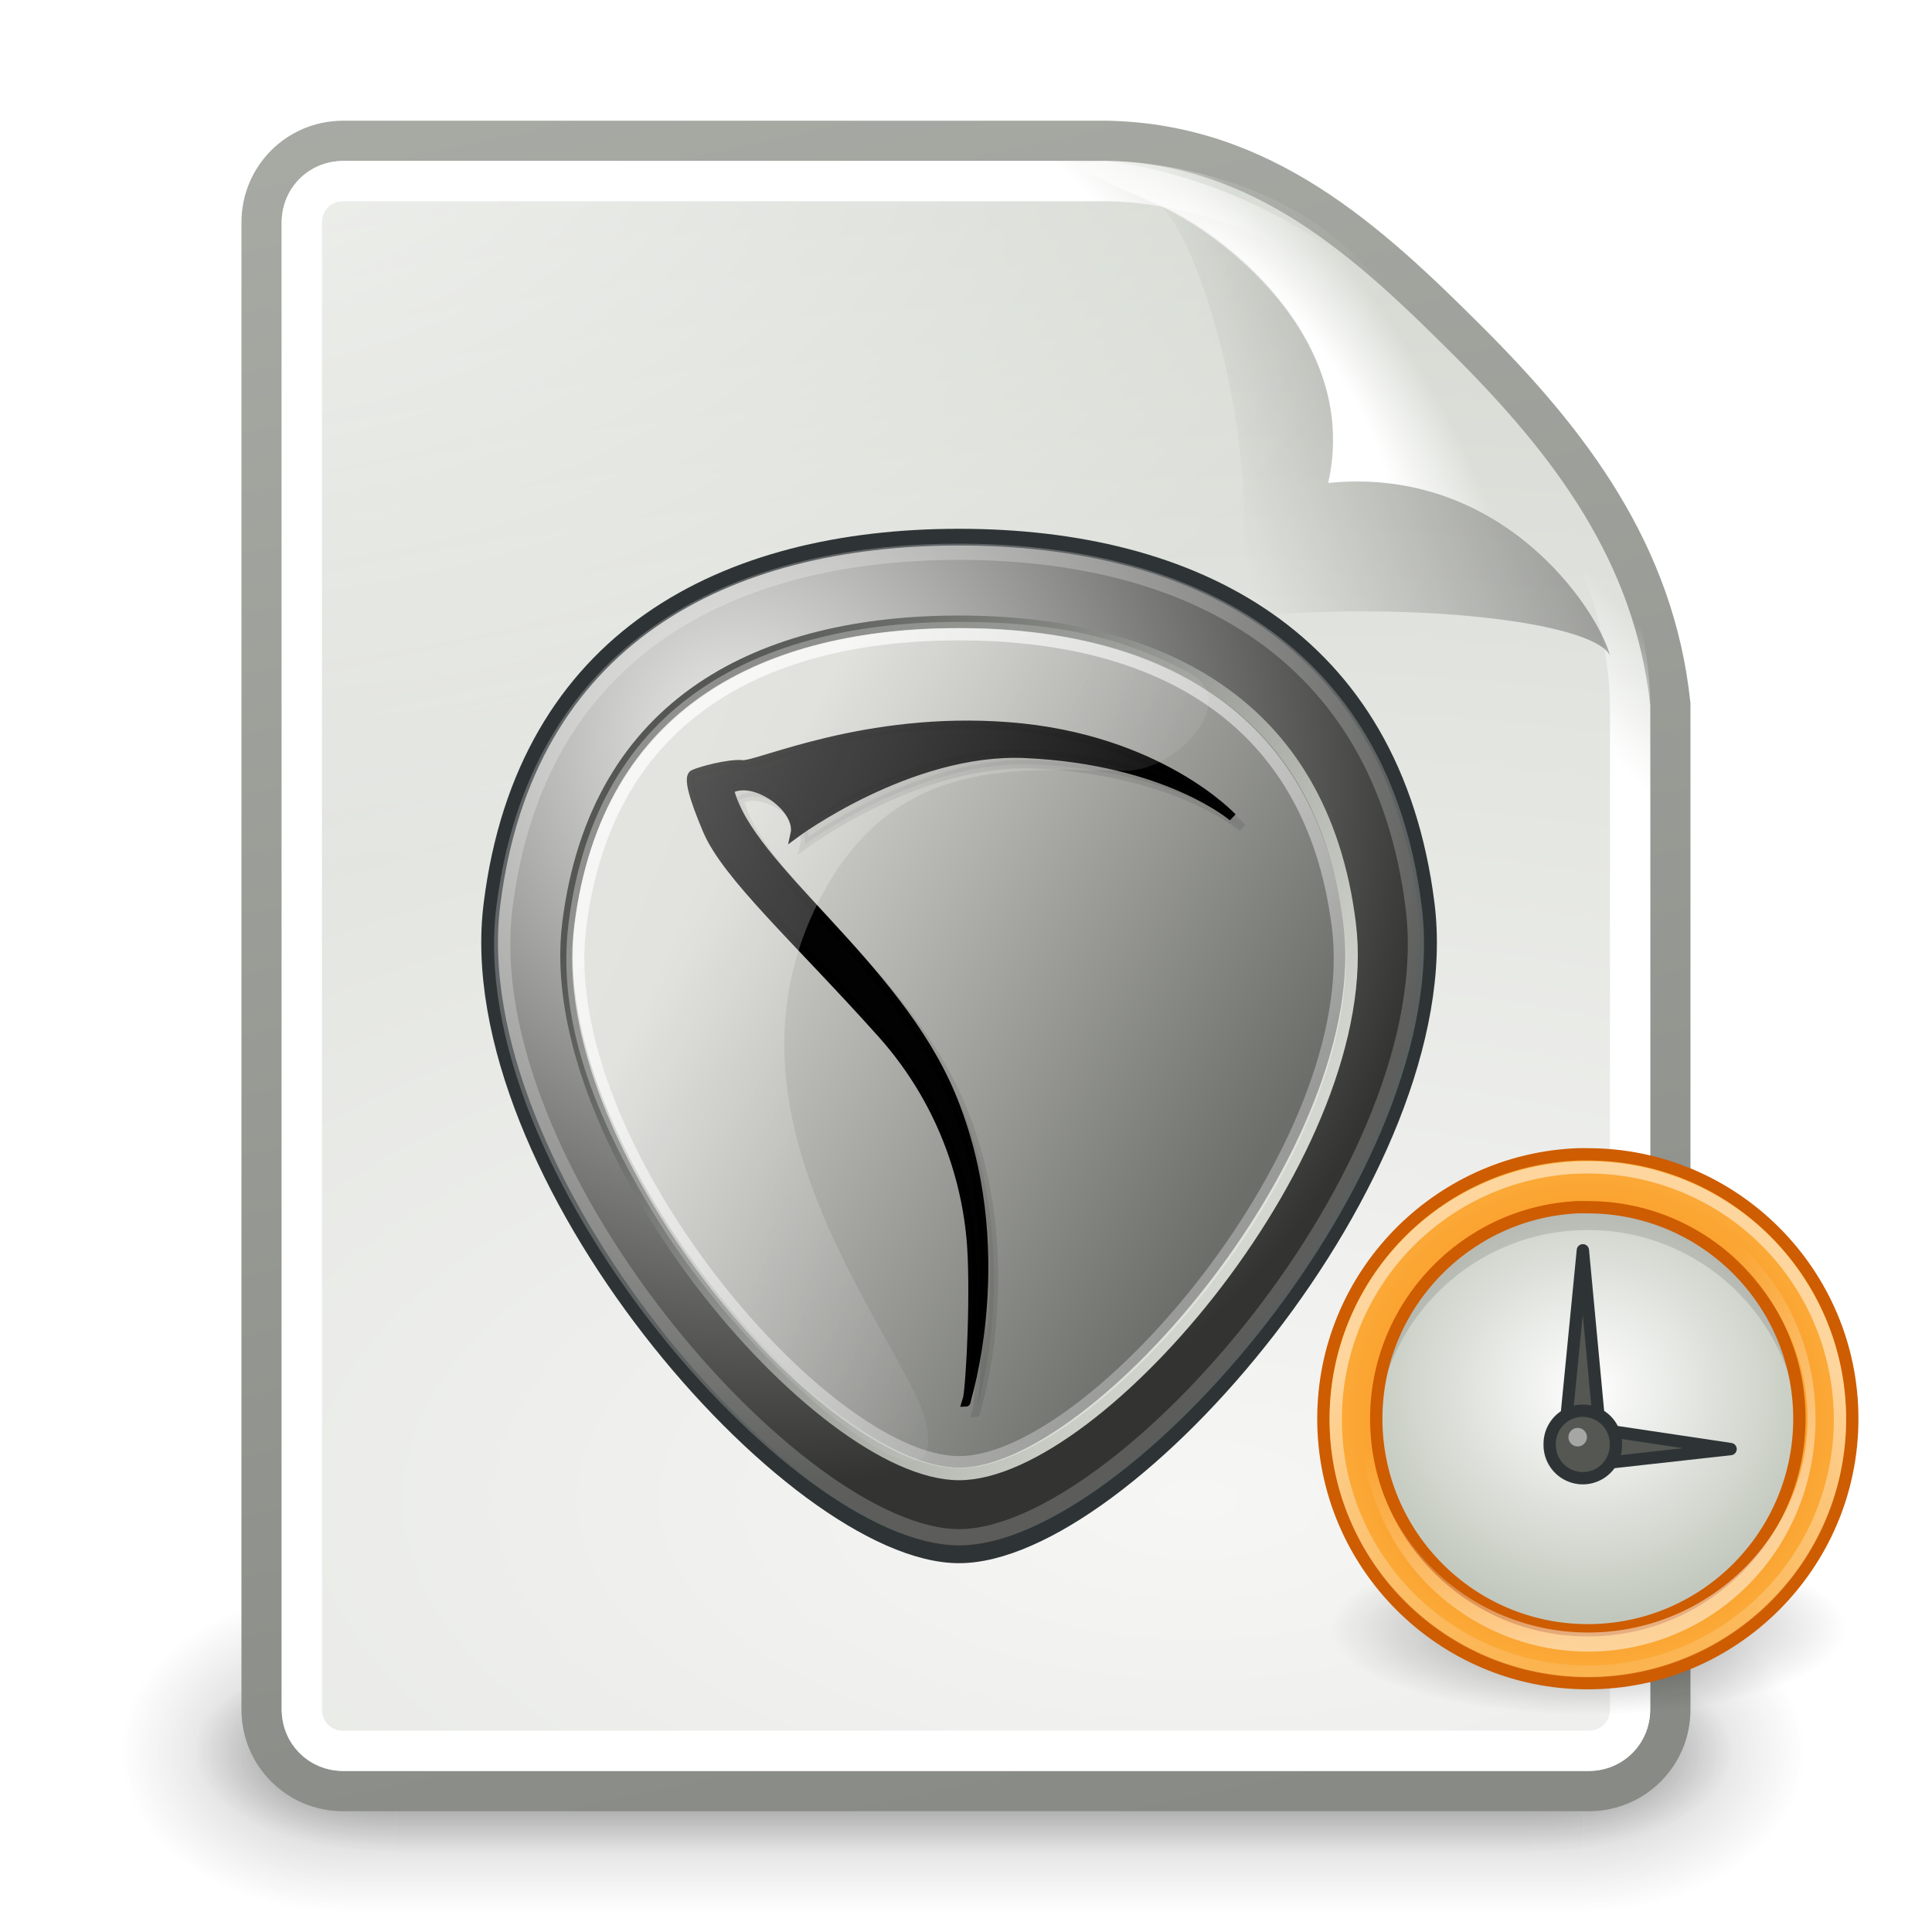 <?xml version="1.0" encoding="UTF-8" standalone="no"?>
<!-- Created with Inkscape (http://www.inkscape.org/) -->
<svg
   xmlns:dc="http://purl.org/dc/elements/1.1/"
   xmlns:cc="http://creativecommons.org/ns#"
   xmlns:rdf="http://www.w3.org/1999/02/22-rdf-syntax-ns#"
   xmlns:svg="http://www.w3.org/2000/svg"
   xmlns="http://www.w3.org/2000/svg"
   xmlns:xlink="http://www.w3.org/1999/xlink"
   xmlns:sodipodi="http://sodipodi.sourceforge.net/DTD/sodipodi-0.dtd"
   xmlns:inkscape="http://www.inkscape.org/namespaces/inkscape"
   width="24"
   height="24"
   id="svg2"
   sodipodi:version="0.32"
   inkscape:version="0.46"
   version="1.0"
   sodipodi:docname="application-x-reaper-project-backup.svg"
   inkscape:output_extension="org.inkscape.output.svg.inkscape">
  <defs
     id="defs4">
    <linearGradient
       id="linearGradient3229">
      <stop
         id="stop3231"
         offset="0"
         style="stop-color:#eeeeec;stop-opacity:1" />
      <stop
         id="stop3233"
         offset="1"
         style="stop-color:#333432;stop-opacity:1;" />
    </linearGradient>
    <linearGradient
       inkscape:collect="always"
       id="linearGradient3221">
      <stop
         style="stop-color:#ffffff;stop-opacity:1;"
         offset="0"
         id="stop3223" />
      <stop
         style="stop-color:#d3d7cf;stop-opacity:1"
         offset="1"
         id="stop3225" />
    </linearGradient>
    <linearGradient
       inkscape:collect="always"
       id="linearGradient3184">
      <stop
         style="stop-color:#555753;stop-opacity:1"
         offset="0"
         id="stop3186" />
      <stop
         style="stop-color:#d3d7cf;stop-opacity:1"
         offset="1"
         id="stop3188" />
    </linearGradient>
    <linearGradient
       inkscape:collect="always"
       id="linearGradient3170">
      <stop
         style="stop-color:#d5d5d0;stop-opacity:1"
         offset="0"
         id="stop3172" />
      <stop
         style="stop-color:#6c6e6a;stop-opacity:1"
         offset="1"
         id="stop3174" />
    </linearGradient>
    <linearGradient
       inkscape:collect="always"
       id="linearGradient3300">
      <stop
         style="stop-color:#ffffff;stop-opacity:1"
         offset="0"
         id="stop3302" />
      <stop
         style="stop-color:#ffffff;stop-opacity:0.424"
         offset="1"
         id="stop3304" />
    </linearGradient>
    <filter
       inkscape:collect="always"
       id="filter3291">
      <feGaussianBlur
         inkscape:collect="always"
         stdDeviation="1.482"
         id="feGaussianBlur3293" />
    </filter>
    <linearGradient
       inkscape:collect="always"
       id="linearGradient3261">
      <stop
         style="stop-color:#555753;stop-opacity:1"
         offset="0"
         id="stop3263" />
      <stop
         style="stop-color:#d3d7cf;stop-opacity:1"
         offset="1"
         id="stop3265" />
    </linearGradient>
    <linearGradient
       inkscape:collect="always"
       id="linearGradient3207">
      <stop
         style="stop-color:#ffffff;stop-opacity:1;"
         offset="0"
         id="stop3209" />
      <stop
         style="stop-color:#ffffff;stop-opacity:0;"
         offset="1"
         id="stop3211" />
    </linearGradient>
    <inkscape:perspective
       sodipodi:type="inkscape:persp3d"
       inkscape:vp_x="0 : 526.18109 : 1"
       inkscape:vp_y="0 : 1000 : 0"
       inkscape:vp_z="744.09448 : 526.18109 : 1"
       inkscape:persp3d-origin="372.04724 : 350.78739 : 1"
       id="perspective10" />
    <inkscape:perspective
       id="perspective2390"
       inkscape:persp3d-origin="372.04724 : 350.78739 : 1"
       inkscape:vp_z="744.09448 : 526.18109 : 1"
       inkscape:vp_y="0 : 1000 : 0"
       inkscape:vp_x="0 : 526.18109 : 1"
       sodipodi:type="inkscape:persp3d" />
    <linearGradient
       gradientUnits="userSpaceOnUse"
       y2="37.482"
       x2="27.5"
       y1="24.12"
       x1="27.5"
       id="linearGradient4151"
       xlink:href="#linearGradient3261"
       inkscape:collect="always" />
    <linearGradient
       id="linearGradient3241">
      <stop
         style="stop-color:#729fcf;stop-opacity:1"
         offset="0"
         id="stop3243" />
      <stop
         style="stop-color:#729fcf;stop-opacity:0"
         offset="1"
         id="stop3245" />
    </linearGradient>
    <linearGradient
       id="linearGradient3290">
      <stop
         id="stop3292"
         offset="0"
         style="stop-color:#3465a4;stop-opacity:1" />
      <stop
         id="stop3294"
         offset="1"
         style="stop-color:#729fcf;stop-opacity:1" />
    </linearGradient>
    <inkscape:perspective
       id="perspective4124"
       inkscape:persp3d-origin="24 : 16 : 1"
       inkscape:vp_z="48 : 24 : 1"
       inkscape:vp_y="0 : 1000 : 0"
       inkscape:vp_x="0 : 24 : 1"
       sodipodi:type="inkscape:persp3d" />
    <radialGradient
       inkscape:collect="always"
       xlink:href="#linearGradient3229"
       id="radialGradient4175"
       gradientUnits="userSpaceOnUse"
       gradientTransform="matrix(3.249685e-2,7.3175012e-2,-6.7982253e-2,3.0190759e-2,16.904,3.524)"
       cx="83.913"
       cy="78.813"
       fx="83.913"
       fy="78.813"
       r="113.058" />
    <linearGradient
       inkscape:collect="always"
       xlink:href="#linearGradient3221"
       id="linearGradient4177"
       gradientUnits="userSpaceOnUse"
       gradientTransform="matrix(5.0697346e-2,0,0,5.0697346e-2,10.427,9.075)"
       x1="100.095"
       y1="67.5"
       x2="205.905"
       y2="229.643" />
    <linearGradient
       inkscape:collect="always"
       xlink:href="#linearGradient3170"
       id="linearGradient4179"
       gradientUnits="userSpaceOnUse"
       gradientTransform="matrix(5.0697346e-2,0,0,5.0697346e-2,10.427,9.075)"
       x1="80"
       y1="72"
       x2="208"
       y2="144" />
    <linearGradient
       inkscape:collect="always"
       xlink:href="#linearGradient3184"
       id="linearGradient4181"
       gradientUnits="userSpaceOnUse"
       gradientTransform="matrix(5.0697346e-2,0,0,5.0697346e-2,10.427,9.075)"
       x1="40"
       y1="96"
       x2="192"
       y2="184" />
    <linearGradient
       inkscape:collect="always"
       xlink:href="#linearGradient3300"
       id="linearGradient4183"
       gradientUnits="userSpaceOnUse"
       gradientTransform="matrix(5.0697346e-2,0,0,5.0697346e-2,10.427,9.075)"
       x1="60.505"
       y1="46.192"
       x2="180.343"
       y2="173.471" />
    <linearGradient
       inkscape:collect="always"
       xlink:href="#linearGradient3207"
       id="linearGradient4185"
       gradientUnits="userSpaceOnUse"
       gradientTransform="matrix(5.0697346e-2,0,0,5.0697346e-2,10.427,9.075)"
       x1="50.986"
       y1="69.639"
       x2="187.777"
       y2="128.925" />
    <linearGradient
       id="aigrd2"
       gradientUnits="userSpaceOnUse"
       x1="12.274"
       y1="32.416"
       x2="35.391"
       y2="14.203">
      <stop
         offset="0"
         style="stop-color:#FBFBFB"
         id="stop3043" />
      <stop
         offset="0.5"
         style="stop-color:#B6B6B6"
         id="stop3045" />
      <stop
         offset="1"
         style="stop-color:#E4E4E4"
         id="stop3047" />
    </linearGradient>
    <linearGradient
       id="aigrd1"
       gradientUnits="userSpaceOnUse"
       x1="14.997"
       y1="11.188"
       x2="32.511"
       y2="34.307">
      <stop
         offset="0"
         style="stop-color:#EBEBEB"
         id="stop3034" />
      <stop
         offset="0.5"
         style="stop-color:#FFFFFF"
         id="stop3036" />
      <stop
         offset="1"
         style="stop-color:#EBEBEB"
         id="stop3038" />
    </linearGradient>
    <linearGradient
       id="linearGradient3702">
      <stop
         style="stop-color:black;stop-opacity:0;"
         offset="0"
         id="stop3704" />
      <stop
         id="stop3710"
         offset="0.5"
         style="stop-color:black;stop-opacity:1;" />
      <stop
         style="stop-color:black;stop-opacity:0;"
         offset="1"
         id="stop3706" />
    </linearGradient>
    <linearGradient
       inkscape:collect="always"
       id="linearGradient3688">
      <stop
         style="stop-color:black;stop-opacity:1;"
         offset="0"
         id="stop3690" />
      <stop
         style="stop-color:black;stop-opacity:0;"
         offset="1"
         id="stop3692" />
    </linearGradient>
    <linearGradient
       id="linearGradient3683">
      <stop
         style="stop-color:#f6f6f5;stop-opacity:1;"
         offset="0"
         id="stop3685" />
      <stop
         style="stop-color:#d3d7cf;stop-opacity:1"
         offset="1"
         id="stop3689" />
    </linearGradient>
    <linearGradient
       id="linearGradient3613"
       inkscape:collect="always">
      <stop
         id="stop3615"
         offset="0"
         style="stop-color:#888a85;stop-opacity:1" />
      <stop
         id="stop3617"
         offset="1"
         style="stop-color:#babdb6;stop-opacity:1" />
    </linearGradient>
    <linearGradient
       id="linearGradient3741"
       inkscape:collect="always">
      <stop
         id="stop3743"
         offset="0"
         style="stop-color:#ffffff;stop-opacity:1;" />
      <stop
         id="stop3745"
         offset="1"
         style="stop-color:#ffffff;stop-opacity:0;" />
    </linearGradient>
    <linearGradient
       id="linearGradient3671">
      <stop
         id="stop3673"
         offset="0"
         style="stop-color:#ffffff;stop-opacity:1;" />
      <stop
         style="stop-color:#ffffff;stop-opacity:1;"
         offset="0.475"
         id="stop3691" />
      <stop
         id="stop3675"
         offset="1"
         style="stop-color:#ffffff;stop-opacity:0;" />
    </linearGradient>
    <linearGradient
       id="linearGradient3520"
       inkscape:collect="always">
      <stop
         id="stop3522"
         offset="0"
         style="stop-color:#000000;stop-opacity:0.413" />
      <stop
         id="stop3524"
         offset="1"
         style="stop-color:#000000;stop-opacity:0;" />
    </linearGradient>
    <linearGradient
       id="linearGradient3656"
       inkscape:collect="always">
      <stop
         id="stop3658"
         offset="0"
         style="stop-color:#ffffff;stop-opacity:1;" />
      <stop
         id="stop3660"
         offset="1"
         style="stop-color:#ffffff;stop-opacity:0;" />
    </linearGradient>
    <inkscape:perspective
       id="perspective4303"
       inkscape:persp3d-origin="24 : 16 : 1"
       inkscape:vp_z="48 : 24 : 1"
       inkscape:vp_y="0 : 1000 : 0"
       inkscape:vp_x="0 : 24 : 1"
       sodipodi:type="inkscape:persp3d" />
    <radialGradient
       inkscape:collect="always"
       xlink:href="#linearGradient3688"
       id="radialGradient4581"
       gradientUnits="userSpaceOnUse"
       gradientTransform="matrix(2.004,0,0,1.4,27.988,-17.4)"
       cx="4.993"
       cy="43.5"
       fx="4.993"
       fy="43.5"
       r="2.5" />
    <radialGradient
       inkscape:collect="always"
       xlink:href="#linearGradient3688"
       id="radialGradient4583"
       gradientUnits="userSpaceOnUse"
       gradientTransform="matrix(2.004,0,0,1.4,-20.012,-104.4)"
       cx="4.993"
       cy="43.5"
       fx="4.993"
       fy="43.5"
       r="2.5" />
    <linearGradient
       inkscape:collect="always"
       xlink:href="#linearGradient3702"
       id="linearGradient4585"
       gradientUnits="userSpaceOnUse"
       x1="25.058"
       y1="47.028"
       x2="25.058"
       y2="39.999" />
    <radialGradient
       inkscape:collect="always"
       xlink:href="#linearGradient3688"
       id="radialGradient4587"
       gradientUnits="userSpaceOnUse"
       gradientTransform="matrix(2.004,0,0,1.4,27.988,-17.4)"
       cx="4.993"
       cy="43.5"
       fx="4.993"
       fy="43.5"
       r="2.5" />
    <radialGradient
       inkscape:collect="always"
       xlink:href="#linearGradient3688"
       id="radialGradient4589"
       gradientUnits="userSpaceOnUse"
       gradientTransform="matrix(2.004,0,0,1.4,-20.012,-104.4)"
       cx="4.993"
       cy="43.5"
       fx="4.993"
       fy="43.5"
       r="2.5" />
    <linearGradient
       inkscape:collect="always"
       xlink:href="#linearGradient3702"
       id="linearGradient4591"
       gradientUnits="userSpaceOnUse"
       x1="25.058"
       y1="47.028"
       x2="25.058"
       y2="39.999" />
    <radialGradient
       inkscape:collect="always"
       xlink:href="#linearGradient3683"
       id="radialGradient4593"
       gradientUnits="userSpaceOnUse"
       gradientTransform="matrix(3.996,0,0,1.935,102.996,-49.292)"
       cx="-30.25"
       cy="35.357"
       fx="-30.25"
       fy="35.357"
       r="18" />
    <linearGradient
       inkscape:collect="always"
       xlink:href="#linearGradient3613"
       id="linearGradient4595"
       gradientUnits="userSpaceOnUse"
       gradientTransform="translate(12.375,-18.125)"
       x1="-47.5"
       y1="49.021"
       x2="-62.75"
       y2="-22.502" />
    <radialGradient
       inkscape:collect="always"
       xlink:href="#linearGradient3741"
       id="radialGradient4597"
       gradientUnits="userSpaceOnUse"
       gradientTransform="matrix(1.886,0,0,1.176,-3.544,-4.235)"
       cx="4"
       cy="5.3"
       fx="4"
       fy="5.3"
       r="17" />
    <radialGradient
       inkscape:collect="always"
       xlink:href="#linearGradient3671"
       id="radialGradient4599"
       gradientUnits="userSpaceOnUse"
       gradientTransform="matrix(0.407,-0.28,0.751,1.093,-12.81,-26.563)"
       cx="-26.305"
       cy="10.108"
       fx="-26.305"
       fy="10.108"
       r="7.042" />
    <linearGradient
       inkscape:collect="always"
       xlink:href="#linearGradient3656"
       id="linearGradient4601"
       gradientUnits="userSpaceOnUse"
       x1="-26.754"
       y1="11.566"
       x2="-24.75"
       y2="9.688" />
    <linearGradient
       inkscape:collect="always"
       xlink:href="#linearGradient3520"
       id="linearGradient4603"
       gradientUnits="userSpaceOnUse"
       gradientTransform="matrix(0.922,0,0,0.919,9.928,-16.799)"
       x1="-18.589"
       y1="11.053"
       x2="-28.789"
       y2="14.07" />
    <radialGradient
       r="10.496"
       fy="10.499"
       fx="10.5"
       cy="10.499"
       cx="10.5"
       gradientTransform="matrix(2.147,4.691471e-7,-4.692465e-7,2.147,1.426,-49.569)"
       gradientUnits="userSpaceOnUse"
       id="radialGradient8093"
       xlink:href="#linearGradient2276"
       inkscape:collect="always" />
    <linearGradient
       gradientUnits="userSpaceOnUse"
       y2="-49.625"
       x2="23.732"
       y1="-40.465"
       x1="25.866"
       id="linearGradient8034"
       xlink:href="#linearGradient8028"
       inkscape:collect="always" />
    <linearGradient
       y2="12.093"
       x2="83.203"
       y1="12.312"
       x1="78.312"
       gradientTransform="translate(1,0)"
       gradientUnits="userSpaceOnUse"
       id="linearGradient7140"
       xlink:href="#linearGradient7081"
       inkscape:collect="always" />
    <linearGradient
       y2="13.875"
       x2="83.219"
       y1="14.062"
       x1="80.625"
       gradientTransform="translate(1,0)"
       gradientUnits="userSpaceOnUse"
       id="linearGradient7138"
       xlink:href="#linearGradient7089"
       inkscape:collect="always" />
    <linearGradient
       y2="16.438"
       x2="83.031"
       y1="16.406"
       x1="78.5"
       gradientTransform="translate(1,0)"
       gradientUnits="userSpaceOnUse"
       id="linearGradient7120"
       xlink:href="#linearGradient7065"
       inkscape:collect="always" />
    <linearGradient
       y2="14.781"
       x2="83.625"
       y1="15.75"
       x1="79.25"
       gradientUnits="userSpaceOnUse"
       id="linearGradient7114"
       xlink:href="#linearGradient7101"
       inkscape:collect="always" />
    <linearGradient
       y2="51.027"
       x2="26.14"
       y1="20.927"
       x1="25.594"
       gradientUnits="userSpaceOnUse"
       id="linearGradient7003"
       xlink:href="#linearGradient2789"
       inkscape:collect="always" />
    <radialGradient
       r="17.709"
       fy="15.491"
       fx="10.783"
       cy="15.491"
       cx="10.783"
       gradientTransform="matrix(0.404,0,0,0.428,4.301,2.477)"
       gradientUnits="userSpaceOnUse"
       id="radialGradient6999"
       xlink:href="#linearGradient2322"
       inkscape:collect="always" />
    <radialGradient
       r="12.125"
       fy="27.875"
       fx="16"
       cy="27.875"
       cx="16"
       gradientTransform="matrix(1,0,0,0.289,0,19.829)"
       gradientUnits="userSpaceOnUse"
       id="radialGradient6997"
       xlink:href="#linearGradient6917"
       inkscape:collect="always" />
    <linearGradient
       id="linearGradient2276">
      <stop
         id="stop2278"
         offset="0"
         style="stop-color:#f57900;stop-opacity:1;" />
      <stop
         id="stop2280"
         offset="1"
         style="stop-color:#fcaf3e;stop-opacity:1;" />
    </linearGradient>
    <linearGradient
       id="linearGradient2322">
      <stop
         id="stop2324"
         offset="0"
         style="stop-color:white;stop-opacity:1;" />
      <stop
         id="stop2326"
         offset="1"
         style="stop-color:#c1c7bc;stop-opacity:1;" />
    </linearGradient>
    <linearGradient
       id="linearGradient2789"
       inkscape:collect="always">
      <stop
         id="stop2791"
         offset="0"
         style="stop-color:white;stop-opacity:1;" />
      <stop
         id="stop2793"
         offset="1"
         style="stop-color:white;stop-opacity:0;" />
    </linearGradient>
    <linearGradient
       id="linearGradient6917"
       inkscape:collect="always">
      <stop
         id="stop6919"
         offset="0"
         style="stop-color:#000000;stop-opacity:1;" />
      <stop
         id="stop6921"
         offset="1"
         style="stop-color:#000000;stop-opacity:0;" />
    </linearGradient>
    <linearGradient
       id="linearGradient7065"
       inkscape:collect="always">
      <stop
         id="stop7067"
         offset="0"
         style="stop-color:#ffffff;stop-opacity:1;" />
      <stop
         id="stop7069"
         offset="1"
         style="stop-color:#ffffff;stop-opacity:0;" />
    </linearGradient>
    <linearGradient
       id="linearGradient7081"
       inkscape:collect="always">
      <stop
         id="stop7083"
         offset="0"
         style="stop-color:#555753;stop-opacity:1" />
      <stop
         id="stop7085"
         offset="1"
         style="stop-color:#888a85;stop-opacity:0;" />
    </linearGradient>
    <linearGradient
       id="linearGradient7089"
       inkscape:collect="always">
      <stop
         id="stop7091"
         offset="0"
         style="stop-color:#eeeeec;stop-opacity:1;" />
      <stop
         id="stop7093"
         offset="1"
         style="stop-color:#eeeeec;stop-opacity:0;" />
    </linearGradient>
    <linearGradient
       id="linearGradient7101"
       inkscape:collect="always">
      <stop
         id="stop7103"
         offset="0"
         style="stop-color:#000000;stop-opacity:1;" />
      <stop
         id="stop7105"
         offset="1"
         style="stop-color:#000000;stop-opacity:0;" />
    </linearGradient>
    <linearGradient
       id="linearGradient8028"
       inkscape:collect="always">
      <stop
         id="stop8030"
         offset="0"
         style="stop-color:#ffffff;stop-opacity:1;" />
      <stop
         id="stop8032"
         offset="1"
         style="stop-color:#ffffff;stop-opacity:0;" />
    </linearGradient>
    <inkscape:perspective
       id="perspective4688"
       inkscape:persp3d-origin="24 : 16 : 1"
       inkscape:vp_z="48 : 24 : 1"
       inkscape:vp_y="0 : 1000 : 0"
       inkscape:vp_x="0 : 24 : 1"
       sodipodi:type="inkscape:persp3d" />
    <radialGradient
       inkscape:collect="always"
       xlink:href="#linearGradient6917"
       id="radialGradient4763"
       gradientUnits="userSpaceOnUse"
       gradientTransform="matrix(1,0,0,0.289,0,19.829)"
       cx="16"
       cy="27.875"
       fx="16"
       fy="27.875"
       r="12.125" />
    <radialGradient
       inkscape:collect="always"
       xlink:href="#linearGradient2322"
       id="radialGradient4765"
       gradientUnits="userSpaceOnUse"
       gradientTransform="matrix(0.404,0,0,0.428,4.301,2.477)"
       cx="10.783"
       cy="15.491"
       fx="10.783"
       fy="15.491"
       r="17.709" />
    <radialGradient
       inkscape:collect="always"
       xlink:href="#linearGradient2276"
       id="radialGradient4767"
       gradientUnits="userSpaceOnUse"
       gradientTransform="matrix(2.147,4.691471e-7,-4.692465e-7,2.147,1.426,-49.569)"
       cx="10.5"
       cy="10.499"
       fx="10.5"
       fy="10.499"
       r="10.496" />
    <linearGradient
       inkscape:collect="always"
       xlink:href="#linearGradient2789"
       id="linearGradient4769"
       gradientUnits="userSpaceOnUse"
       x1="25.594"
       y1="20.927"
       x2="26.14"
       y2="51.027" />
    <linearGradient
       inkscape:collect="always"
       xlink:href="#linearGradient8028"
       id="linearGradient4771"
       gradientUnits="userSpaceOnUse"
       x1="25.866"
       y1="-40.465"
       x2="23.732"
       y2="-49.625" />
    <linearGradient
       inkscape:collect="always"
       xlink:href="#linearGradient7101"
       id="linearGradient4773"
       gradientUnits="userSpaceOnUse"
       x1="79.25"
       y1="15.75"
       x2="83.625"
       y2="14.781" />
    <linearGradient
       inkscape:collect="always"
       xlink:href="#linearGradient7089"
       id="linearGradient4775"
       gradientUnits="userSpaceOnUse"
       gradientTransform="translate(1,0)"
       x1="80.625"
       y1="14.062"
       x2="83.219"
       y2="13.875" />
    <linearGradient
       inkscape:collect="always"
       xlink:href="#linearGradient7081"
       id="linearGradient4777"
       gradientUnits="userSpaceOnUse"
       gradientTransform="translate(1,0)"
       x1="78.312"
       y1="12.312"
       x2="83.203"
       y2="12.093" />
    <linearGradient
       inkscape:collect="always"
       xlink:href="#linearGradient7065"
       id="linearGradient4779"
       gradientUnits="userSpaceOnUse"
       gradientTransform="translate(1,0)"
       x1="78.5"
       y1="16.406"
       x2="83.031"
       y2="16.438" />
  </defs>
  <sodipodi:namedview
     id="base"
     pagecolor="#ffffff"
     bordercolor="#666666"
     borderopacity="1.0"
     gridtolerance="10000"
     guidetolerance="10"
     objecttolerance="10"
     inkscape:pageopacity="0.0"
     inkscape:pageshadow="2"
     inkscape:zoom="11.313708"
     inkscape:cx="10.109716"
     inkscape:cy="15.460931"
     inkscape:document-units="px"
     inkscape:current-layer="layer1"
     showgrid="true"
     inkscape:window-width="1280"
     inkscape:window-height="750"
     inkscape:window-x="0"
     inkscape:window-y="0">
    <inkscape:grid
       type="xygrid"
       id="grid2396"
       visible="true"
       enabled="true"
       spacingx="0.5px"
       spacingy="0.5px"
       empspacing="2" />
  </sodipodi:namedview>
  <g
     inkscape:label="Layer 1"
     inkscape:groupmode="layer"
     id="layer1">
    <g
       id="g4563"
       transform="matrix(0.5,0,0,0.5,23.812,9.062)">
      <rect
         style="opacity:0;fill:#000000;fill-opacity:1;stroke:none;stroke-width:1;stroke-miterlimit:4;stroke-dasharray:none;display:inline"
         id="rect5504"
         width="48"
         height="48"
         x="-47.625"
         y="-18.125" />
      <g
         style="opacity:0.656;display:inline"
         id="g5508"
         inkscape:label="Shadow"
         transform="matrix(1.046,0,0,0.889,-48.811,-12.403)">
        <g
           id="g5511"
           style="opacity:0.4"
           transform="matrix(1.053,0,0,1.286,-1.263,-13.429)">
          <rect
             y="40"
             x="38"
             height="7"
             width="5"
             id="rect5513"
             style="opacity:1;fill:url(#radialGradient4581);fill-opacity:1;stroke:none;stroke-width:1;stroke-linecap:round;stroke-linejoin:miter;stroke-miterlimit:4;stroke-dasharray:none;stroke-opacity:1" />
          <rect
             transform="scale(-1,-1)"
             y="-47"
             x="-10"
             height="7"
             width="5"
             id="rect5515"
             style="opacity:1;fill:url(#radialGradient4583);fill-opacity:1;stroke:none;stroke-width:1;stroke-linecap:round;stroke-linejoin:miter;stroke-miterlimit:4;stroke-dasharray:none;stroke-opacity:1" />
          <rect
             y="40"
             x="10"
             height="7"
             width="28"
             id="rect5517"
             style="opacity:1;fill:url(#linearGradient4585);fill-opacity:1;stroke:none;stroke-width:1;stroke-linecap:round;stroke-linejoin:miter;stroke-miterlimit:4;stroke-dasharray:none;stroke-opacity:1" />
        </g>
      </g>
      <g
         style="display:inline"
         id="g5519"
         inkscape:label="Shadow"
         transform="matrix(0.955,0,0,0.556,-46.613,1.764)">
        <g
           id="g5521"
           style="opacity:0.4"
           transform="matrix(1.053,0,0,1.286,-1.263,-13.429)">
          <rect
             y="40"
             x="38"
             height="7"
             width="5"
             id="rect5523"
             style="opacity:1;fill:url(#radialGradient4587);fill-opacity:1;stroke:none;stroke-width:1;stroke-linecap:round;stroke-linejoin:miter;stroke-miterlimit:4;stroke-dasharray:none;stroke-opacity:1" />
          <rect
             transform="scale(-1,-1)"
             y="-47"
             x="-10"
             height="7"
             width="5"
             id="rect5525"
             style="opacity:1;fill:url(#radialGradient4589);fill-opacity:1;stroke:none;stroke-width:1;stroke-linecap:round;stroke-linejoin:miter;stroke-miterlimit:4;stroke-dasharray:none;stroke-opacity:1" />
          <rect
             y="40"
             x="10"
             height="7"
             width="28"
             id="rect5527"
             style="opacity:1;fill:url(#linearGradient4591);fill-opacity:1;stroke:none;stroke-width:1;stroke-linecap:round;stroke-linejoin:miter;stroke-miterlimit:4;stroke-dasharray:none;stroke-opacity:1" />
        </g>
      </g>
      <path
         style="fill:url(#radialGradient4593);fill-opacity:1;stroke:url(#linearGradient4595);stroke-width:1;stroke-miterlimit:4;display:inline"
         d="M -39.101,-14.625 C -39.101,-14.625 -21.625,-14.625 -20.125,-14.625 C -16.248,-14.552 -13.625,-12.125 -11.125,-9.625 C -8.625,-7.125 -6.517,-4.372 -6.125,-0.625 C -6.125,0.875 -6.125,24.351 -6.125,24.351 C -6.125,25.472 -7.028,26.375 -8.149,26.375 L -39.101,26.375 C -40.222,26.375 -41.125,25.472 -41.125,24.351 L -41.125,-12.601 C -41.125,-13.722 -40.222,-14.625 -39.101,-14.625 z"
         id="path5529"
         sodipodi:nodetypes="ccsccccccc" />
      <path
         transform="translate(-47.625,-18.125)"
         sodipodi:type="inkscape:offset"
         inkscape:radius="-0.4861359"
         inkscape:original="M 8.53125 3.5 C 7.410033 3.5 6.5 4.4100329 6.5 5.53125 L 6.5 42.46875 C 6.5 43.589967 7.4100329 44.5 8.53125 44.5 L 39.46875 44.5 C 40.589967 44.5 41.5 43.589966 41.5 42.46875 C 41.5 42.46875 41.5 19 41.5 17.5 C 41.5 16 41 13 39 11 C 37 9 36 8 34 6 C 32 4 29 3.5 27.5 3.5 C 26 3.5 8.5312499 3.5 8.53125 3.5 z "
         style="opacity:0.68;fill:url(#radialGradient4597);fill-opacity:1;stroke:none;stroke-width:1;stroke-miterlimit:4;display:inline"
         id="path5531"
         d="M 8.531,4 C 7.673,4 7,4.673 7,5.531 L 7,42.469 C 7,43.327 7.673,44 8.531,44 L 39.469,44 C 40.327,44 41,43.327 41,42.469 C 41,42.469 41,19 41,17.5 C 41,16.108 40.513,13.201 38.656,11.344 C 36.656,9.344 35.656,8.344 33.656,6.344 C 31.799,4.487 28.892,4 27.5,4 C 26,4 8.531,4 8.531,4 z" />
      <path
         style="fill:url(#radialGradient4599);fill-opacity:1;stroke:none;stroke-width:1;stroke-miterlimit:4;display:inline"
         d="M -20.125,-14.125 C -21.514,-14.125 -20.167,-13.628 -18.781,-13 C -17.395,-12.372 -13.808,-9.785 -14.625,-6.125 C -10.302,-6.556 -7.946,-3.003 -7.625,-1.844 C -7.304,-0.685 -6.625,0.764 -6.625,-0.625 C -6.597,-4.431 -9.47,-7.057 -11.469,-9.281 C -13.467,-11.506 -16.471,-13.648 -20.125,-14.125 z"
         id="path5533"
         sodipodi:nodetypes="ccccczc" />
      <path
         sodipodi:type="inkscape:offset"
         inkscape:radius="-0.99436891"
         inkscape:original="M -51.46875 3.5 C -52.589967 3.5 -53.5 4.4100329 -53.5 5.53125 L -53.5 42.46875 C -53.5 43.589967 -52.589966 44.5 -51.46875 44.5 L -20.53125 44.5 C -19.410033 44.5 -18.5 43.589966 -18.5 42.46875 C -18.5 42.46875 -18.5 19 -18.5 17.5 C -18.5 16 -19 13 -21 11 C -23 9 -24 8 -26 6 C -28 4 -31 3.5 -32.5 3.5 C -34 3.5 -51.468749 3.5 -51.46875 3.5 z "
         style="fill:none;fill-opacity:1;stroke:url(#linearGradient4601);stroke-width:1;stroke-miterlimit:4;display:inline"
         id="path5537"
         d="M -51.469,4.5 C -52.052,4.5 -52.5,4.948 -52.5,5.531 L -52.5,42.469 C -52.5,43.052 -52.052,43.5 -51.469,43.5 L -20.531,43.5 C -19.948,43.5 -19.5,43.052 -19.5,42.469 C -19.5,42.469 -19.5,19 -19.5,17.5 C -19.5,16.221 -19.98,13.395 -21.688,11.688 C -23.688,9.688 -24.688,8.688 -26.688,6.688 C -28.395,4.98 -31.221,4.5 -32.5,4.5 C -34,4.5 -51.469,4.5 -51.469,4.5 z"
         transform="translate(12.375,-18.125)" />
      <path
         style="opacity:0.879;fill:url(#linearGradient4603);fill-opacity:1;stroke:none;stroke-width:1;stroke-miterlimit:4;display:inline"
         d="M -19.024,-13.111 C -18.102,-13.111 -16.016,-6.915 -16.938,-2.781 C -12.643,-3.209 -8.085,-2.693 -7.625,-1.844 C -7.946,-3.003 -10.302,-6.556 -14.625,-6.125 C -13.76,-10 -17.812,-12.742 -19.024,-13.111 z"
         id="path5535"
         sodipodi:nodetypes="ccccc" />
    </g>
    <g
       id="g4166"
       transform="matrix(1.022,0,0,1.022,-5.375,-3.016)">
      <path
         sodipodi:nodetypes="czzzz"
         id="path2398"
         d="M 16.917,9.48 C 14.078,9.48 11.644,10.697 11.239,13.942 C 10.833,17.186 14.889,21.85 16.917,21.85 C 18.945,21.85 23,17.186 22.595,13.942 C 22.189,10.697 19.756,9.48 16.917,9.48 z"
         style="fill:url(#radialGradient4175);fill-opacity:1;fill-rule:evenodd;stroke:#2e3436;stroke-width:0.203;stroke-linecap:round;stroke-linejoin:round;stroke-miterlimit:4;stroke-dasharray:none;stroke-opacity:1" />
      <path
         style="opacity:0.245;fill:none;fill-opacity:1;fill-rule:evenodd;stroke:url(#linearGradient4177);stroke-width:0.197;stroke-linecap:round;stroke-linejoin:round;stroke-miterlimit:4;stroke-dasharray:none;stroke-opacity:1"
         d="M 16.917,9.658 C 14.154,9.658 11.786,10.837 11.391,13.978 C 10.996,17.12 14.943,21.636 16.917,21.636 C 18.89,21.636 22.837,17.12 22.442,13.978 C 22.048,10.837 19.68,9.658 16.917,9.658 z"
         id="path3219"
         sodipodi:nodetypes="czzzz" />
      <path
         style="fill:url(#linearGradient4179);fill-opacity:1;fill-rule:evenodd;stroke:url(#linearGradient4181);stroke-width:0.152;stroke-linecap:round;stroke-linejoin:miter;stroke-miterlimit:4;stroke-dasharray:none;stroke-opacity:1;display:inline"
         d="M 16.917,10.509 C 14.543,10.509 12.509,11.461 12.169,14.174 C 11.83,16.886 15.221,20.867 16.917,20.867 C 18.612,20.867 22.003,16.886 21.664,14.174 C 21.325,11.461 19.29,10.509 16.917,10.509 z"
         id="path3180"
         sodipodi:nodetypes="czzzz" />
      <path
         sodipodi:nodetypes="czzzz"
         id="path3297"
         d="M 16.917,10.661 C 14.614,10.661 12.64,11.585 12.311,14.221 C 11.982,16.857 15.272,20.724 16.917,20.724 C 18.561,20.724 21.851,16.857 21.522,14.221 C 21.193,11.585 19.219,10.661 16.917,10.661 z"
         style="fill:none;fill-opacity:1;fill-rule:evenodd;stroke:url(#linearGradient4183);stroke-width:0.148;stroke-linecap:round;stroke-linejoin:miter;stroke-miterlimit:4;stroke-dasharray:none;stroke-opacity:0.729;display:inline" />
      <path
         transform="matrix(5.0697346e-2,0,0,5.0697346e-2,16.682,15.181)"
         style="opacity:0.3;fill:#000000;fill-opacity:1;fill-rule:evenodd;stroke:#000000;stroke-width:2;stroke-linecap:butt;stroke-linejoin:miter;stroke-miterlimit:4;stroke-dasharray:none;stroke-opacity:1;display:inline;filter:url(#filter3291)"
         d="M 8.625,97.563 C 8.625,97.563 20.561,60.55 5.054,23.634 C -8.192,-7.897 -43.435,-30.774 -47.982,-49.402 C -42.234,-52.819 -31.024,-44.92 -32.446,-38.687 C -32.446,-38.687 -4.835,-59.258 22.911,-57.973 C 56.869,-56.392 72.554,-42.795 72.554,-42.795 C 72.554,-42.795 54.972,-61.771 18.982,-64.58 C -15.512,-67.273 -41.375,-55.116 -44.946,-55.473 C -48.318,-55.81 -55.304,-53.866 -56.732,-53.152 C -58.161,-52.438 -56.812,-47.615 -53.518,-39.759 C -48.875,-28.687 -31.966,-13.592 -11.732,8.991 C 4.177,26.747 9.446,47.078 10.054,62.563 C 10.635,77.379 9.339,97.563 8.625,97.563 z"
         id="path3278"
         sodipodi:nodetypes="csccscssssssc" />
      <path
         sodipodi:nodetypes="csccscssssssc"
         id="path3259"
         d="M 17,20 C 17,20 17.605,18.124 16.819,16.252 C 16.147,14.653 14.361,13.494 14.13,12.549 C 14.422,12.376 14.99,12.777 14.918,13.092 C 14.918,13.092 16.318,12.05 17.724,12.115 C 19.446,12.195 20.241,12.884 20.241,12.884 C 20.241,12.884 19.35,11.922 17.525,11.78 C 15.776,11.643 14.465,12.26 14.284,12.241 C 14.113,12.224 13.759,12.323 13.687,12.359 C 13.614,12.395 13.682,12.64 13.85,13.038 C 14.085,13.599 14.942,14.365 15.968,15.51 C 16.775,16.41 17.042,17.441 17.072,18.226 C 17.102,18.977 17.036,20 17,20 z"
         style="opacity:0.987;fill:#000000;fill-opacity:1;fill-rule:evenodd;stroke:#000000;stroke-width:0.101;stroke-linecap:butt;stroke-linejoin:miter;stroke-miterlimit:4;stroke-dasharray:none;stroke-opacity:1;display:inline" />
      <path
         sodipodi:nodetypes="csszssszc"
         id="path3201"
         d="M 16.917,10.51 C 14.543,10.51 12.509,11.46 12.17,14.173 C 12.024,15.342 12.487,16.517 13.194,17.685 C 13.999,19.012 15.239,20.177 15.976,20.586 C 16.706,20.991 16.591,20.319 16.393,19.915 C 15.753,18.6 13.991,16.295 15.215,13.898 C 16.137,12.092 17.662,12.319 18.945,12.319 C 19.571,12.319 20.352,11.459 19.703,11.122 C 19.062,10.789 18.32,10.51 16.917,10.51 z"
         style="opacity:0.347;fill:url(#linearGradient4185);fill-opacity:1;fill-rule:evenodd;stroke:none;stroke-width:3;stroke-linecap:round;stroke-linejoin:miter;stroke-miterlimit:4;stroke-dasharray:none;stroke-opacity:1;display:inline" />
    </g>
    <g
       style="display:inline"
       inkscape:label="Base"
       id="g4397"
       transform="translate(-47.625,-18.125)" />
    <g
       id="layer5"
       inkscape:label="Text"
       style="display:inline"
       transform="translate(-47.625,-18.125)" />
    <g
       id="g8109"
       transform="matrix(0.153,0,0,0.153,16.057,21.759)">
      <path
         transform="matrix(1.732,0,0,2,-3.711,-65.75)"
         d="M 28.125,27.875 A 12.125,3.5 0 1 1 3.875,27.875 A 12.125,3.5 0 1 1 28.125,27.875 z"
         sodipodi:ry="3.5"
         sodipodi:rx="12.125"
         sodipodi:cy="27.875"
         sodipodi:cx="16"
         id="path6973"
         style="opacity:0.4;fill:url(#radialGradient4763);fill-opacity:1;fill-rule:nonzero;stroke:none;stroke-width:1;stroke-linecap:butt;stroke-linejoin:miter;marker:none;marker-start:none;marker-mid:none;marker-end:none;stroke-miterlimit:4;stroke-dasharray:none;stroke-dashoffset:0;stroke-opacity:1;visibility:visible;display:inline;overflow:visible"
         sodipodi:type="arc" />
      <g
         id="g8098">
        <path
           sodipodi:type="arc"
           style="fill:url(#radialGradient4765);fill-opacity:1;stroke:#babdb6;stroke-width:0.387;stroke-linecap:round;stroke-linejoin:round;stroke-miterlimit:4;stroke-dasharray:none;stroke-opacity:1"
           id="path6975"
           sodipodi:cx="8.6624146"
           sodipodi:cy="10.078017"
           sodipodi:rx="6.4298334"
           sodipodi:ry="7.0996075"
           d="M 15.092,10.078 A 6.43,7.1 0 1 1 2.233,10.078 A 6.43,7.1 0 1 1 15.092,10.078 z"
           transform="matrix(2.711,0,0,2.465,0.448,-51.842)" />
        <path
           style="opacity:0.119;fill:#000000;fill-opacity:1;stroke:none;stroke-width:1;stroke-linecap:round;stroke-linejoin:round;stroke-miterlimit:4;stroke-dasharray:none;stroke-opacity:1"
           d="M 23.969,-44.661 C 14.464,-44.661 6.75,-36.978 6.75,-27.473 C 6.75,-27.088 6.788,-26.696 6.812,-26.317 C 7.413,-35.277 14.857,-42.348 23.969,-42.348 C 33.081,-42.348 40.525,-35.277 41.125,-26.317 C 41.15,-26.696 41.188,-27.088 41.188,-27.473 C 41.188,-36.978 33.473,-44.661 23.969,-44.661 z"
           id="path6977" />
        <path
           style="fill:url(#radialGradient4767);fill-opacity:1;stroke:#ce5c00;stroke-width:1;stroke-linecap:round;stroke-linejoin:round;stroke-miterlimit:4;stroke-dasharray:none;stroke-opacity:1"
           d="M 23.166,-48.493 C 11.703,-48.057 2.5,-38.593 2.5,-27.025 C 2.5,-15.179 12.124,-5.556 23.971,-5.556 C 35.818,-5.556 45.442,-15.179 45.442,-27.025 C 45.442,-38.87 35.818,-48.493 23.971,-48.493 C 23.693,-48.493 23.441,-48.504 23.166,-48.493 z M 23.099,-44.199 C 23.391,-44.214 23.674,-44.199 23.971,-44.199 C 33.457,-44.199 41.148,-36.502 41.148,-27.025 C 41.148,-17.548 33.457,-9.85 23.971,-9.85 C 14.485,-9.85 6.794,-17.548 6.794,-27.025 C 6.794,-36.205 14.023,-43.739 23.099,-44.199 z"
           id="path6979" />
        <path
           sodipodi:type="arc"
           style="opacity:0.51;fill:none;fill-opacity:1;fill-rule:evenodd;stroke:url(#linearGradient4769);stroke-width:0.971;stroke-linecap:round;stroke-linejoin:round;marker:none;marker-start:none;marker-mid:none;marker-end:none;stroke-miterlimit:4;stroke-dasharray:none;stroke-dashoffset:0;stroke-opacity:1;visibility:visible;display:inline;overflow:visible"
           id="path6981"
           sodipodi:cx="23.5"
           sodipodi:cy="24.75"
           sodipodi:rx="19.875"
           sodipodi:ry="19.875"
           d="M 43.375,24.75 A 19.875,19.875 0 1 1 3.625,24.75 A 19.875,19.875 0 1 1 43.375,24.75 z"
           transform="matrix(1.03,0,0,1.03,-0.233,-52.458)" />
        <path
           style="fill:#555753;fill-opacity:1;fill-rule:evenodd;stroke:#2e3436;stroke-width:1;stroke-linecap:round;stroke-linejoin:round;stroke-miterlimit:4;stroke-dasharray:none;stroke-opacity:1"
           d="M 23.205,-23.188 L 35.562,-24.563 L 24.362,-26.237 L 23.205,-23.188 z"
           id="path6983"
           sodipodi:nodetypes="cccc" />
        <path
           style="fill:#555753;fill-opacity:1;fill-rule:evenodd;stroke:#2e3436;stroke-width:1;stroke-linecap:round;stroke-linejoin:round;stroke-miterlimit:4;stroke-dasharray:none;stroke-opacity:1"
           d="M 23.569,-40.703 L 21.946,-24.154 L 25.021,-25.242 L 23.569,-40.703 z"
           id="path6985"
           sodipodi:nodetypes="cccc"
           inkscape:transform-center-x="0.134449"
           inkscape:transform-center-y="-7.3998463" />
        <path
           sodipodi:type="arc"
           style="fill:#555753;fill-opacity:1;fill-rule:evenodd;stroke:#2e3436;stroke-width:1;stroke-linecap:round;stroke-linejoin:round;marker:none;marker-start:none;marker-mid:none;marker-end:none;stroke-miterlimit:4;stroke-dasharray:none;stroke-dashoffset:0;stroke-opacity:1;visibility:visible;display:inline;overflow:visible"
           id="path6987"
           sodipodi:cx="23.5625"
           sodipodi:cy="25.0625"
           sodipodi:rx="2.6875"
           sodipodi:ry="2.6875"
           d="M 26.25,25.062 A 2.688,2.688 0 1 1 20.875,25.062 A 2.688,2.688 0 1 1 26.25,25.062 z"
           transform="translate(0,-50)" />
        <path
           sodipodi:type="arc"
           style="opacity:0.474;fill:#ffffff;fill-opacity:1;fill-rule:evenodd;stroke:none;stroke-width:1;stroke-linecap:round;stroke-linejoin:round;marker:none;marker-start:none;marker-mid:none;marker-end:none;stroke-miterlimit:4;stroke-dasharray:none;stroke-dashoffset:0;stroke-opacity:1;visibility:visible;display:inline;overflow:visible"
           id="path6989"
           sodipodi:cx="22.25"
           sodipodi:cy="23.65625"
           sodipodi:rx="1.25"
           sodipodi:ry="1.25"
           d="M 23.5,23.656 A 1.25,1.25 0 1 1 21,23.656 A 1.25,1.25 0 1 1 23.5,23.656 z"
           transform="matrix(-0.6,0,0,-0.6,36.498,-11.335)" />
        <path
           sodipodi:type="arc"
           style="opacity:0.5;fill:none;fill-opacity:1;fill-rule:evenodd;stroke:url(#linearGradient4771);stroke-width:0.609;stroke-linecap:round;stroke-linejoin:round;stroke-miterlimit:4;stroke-dasharray:none;stroke-dashoffset:0.7;stroke-opacity:1"
           id="path8026"
           sodipodi:cx="23.732271"
           sodipodi:cy="-46.711533"
           sodipodi:rx="17.103146"
           sodipodi:ry="7.115262"
           d="M 40.835,-46.712 A 17.103,7.115 0 1 1 6.629,-46.712 A 17.103,7.115 0 1 1 40.835,-46.712 z"
           transform="matrix(1.06,0,0,2.548,-1.152,92)" />
      </g>
    </g>
  </g>
</svg>
